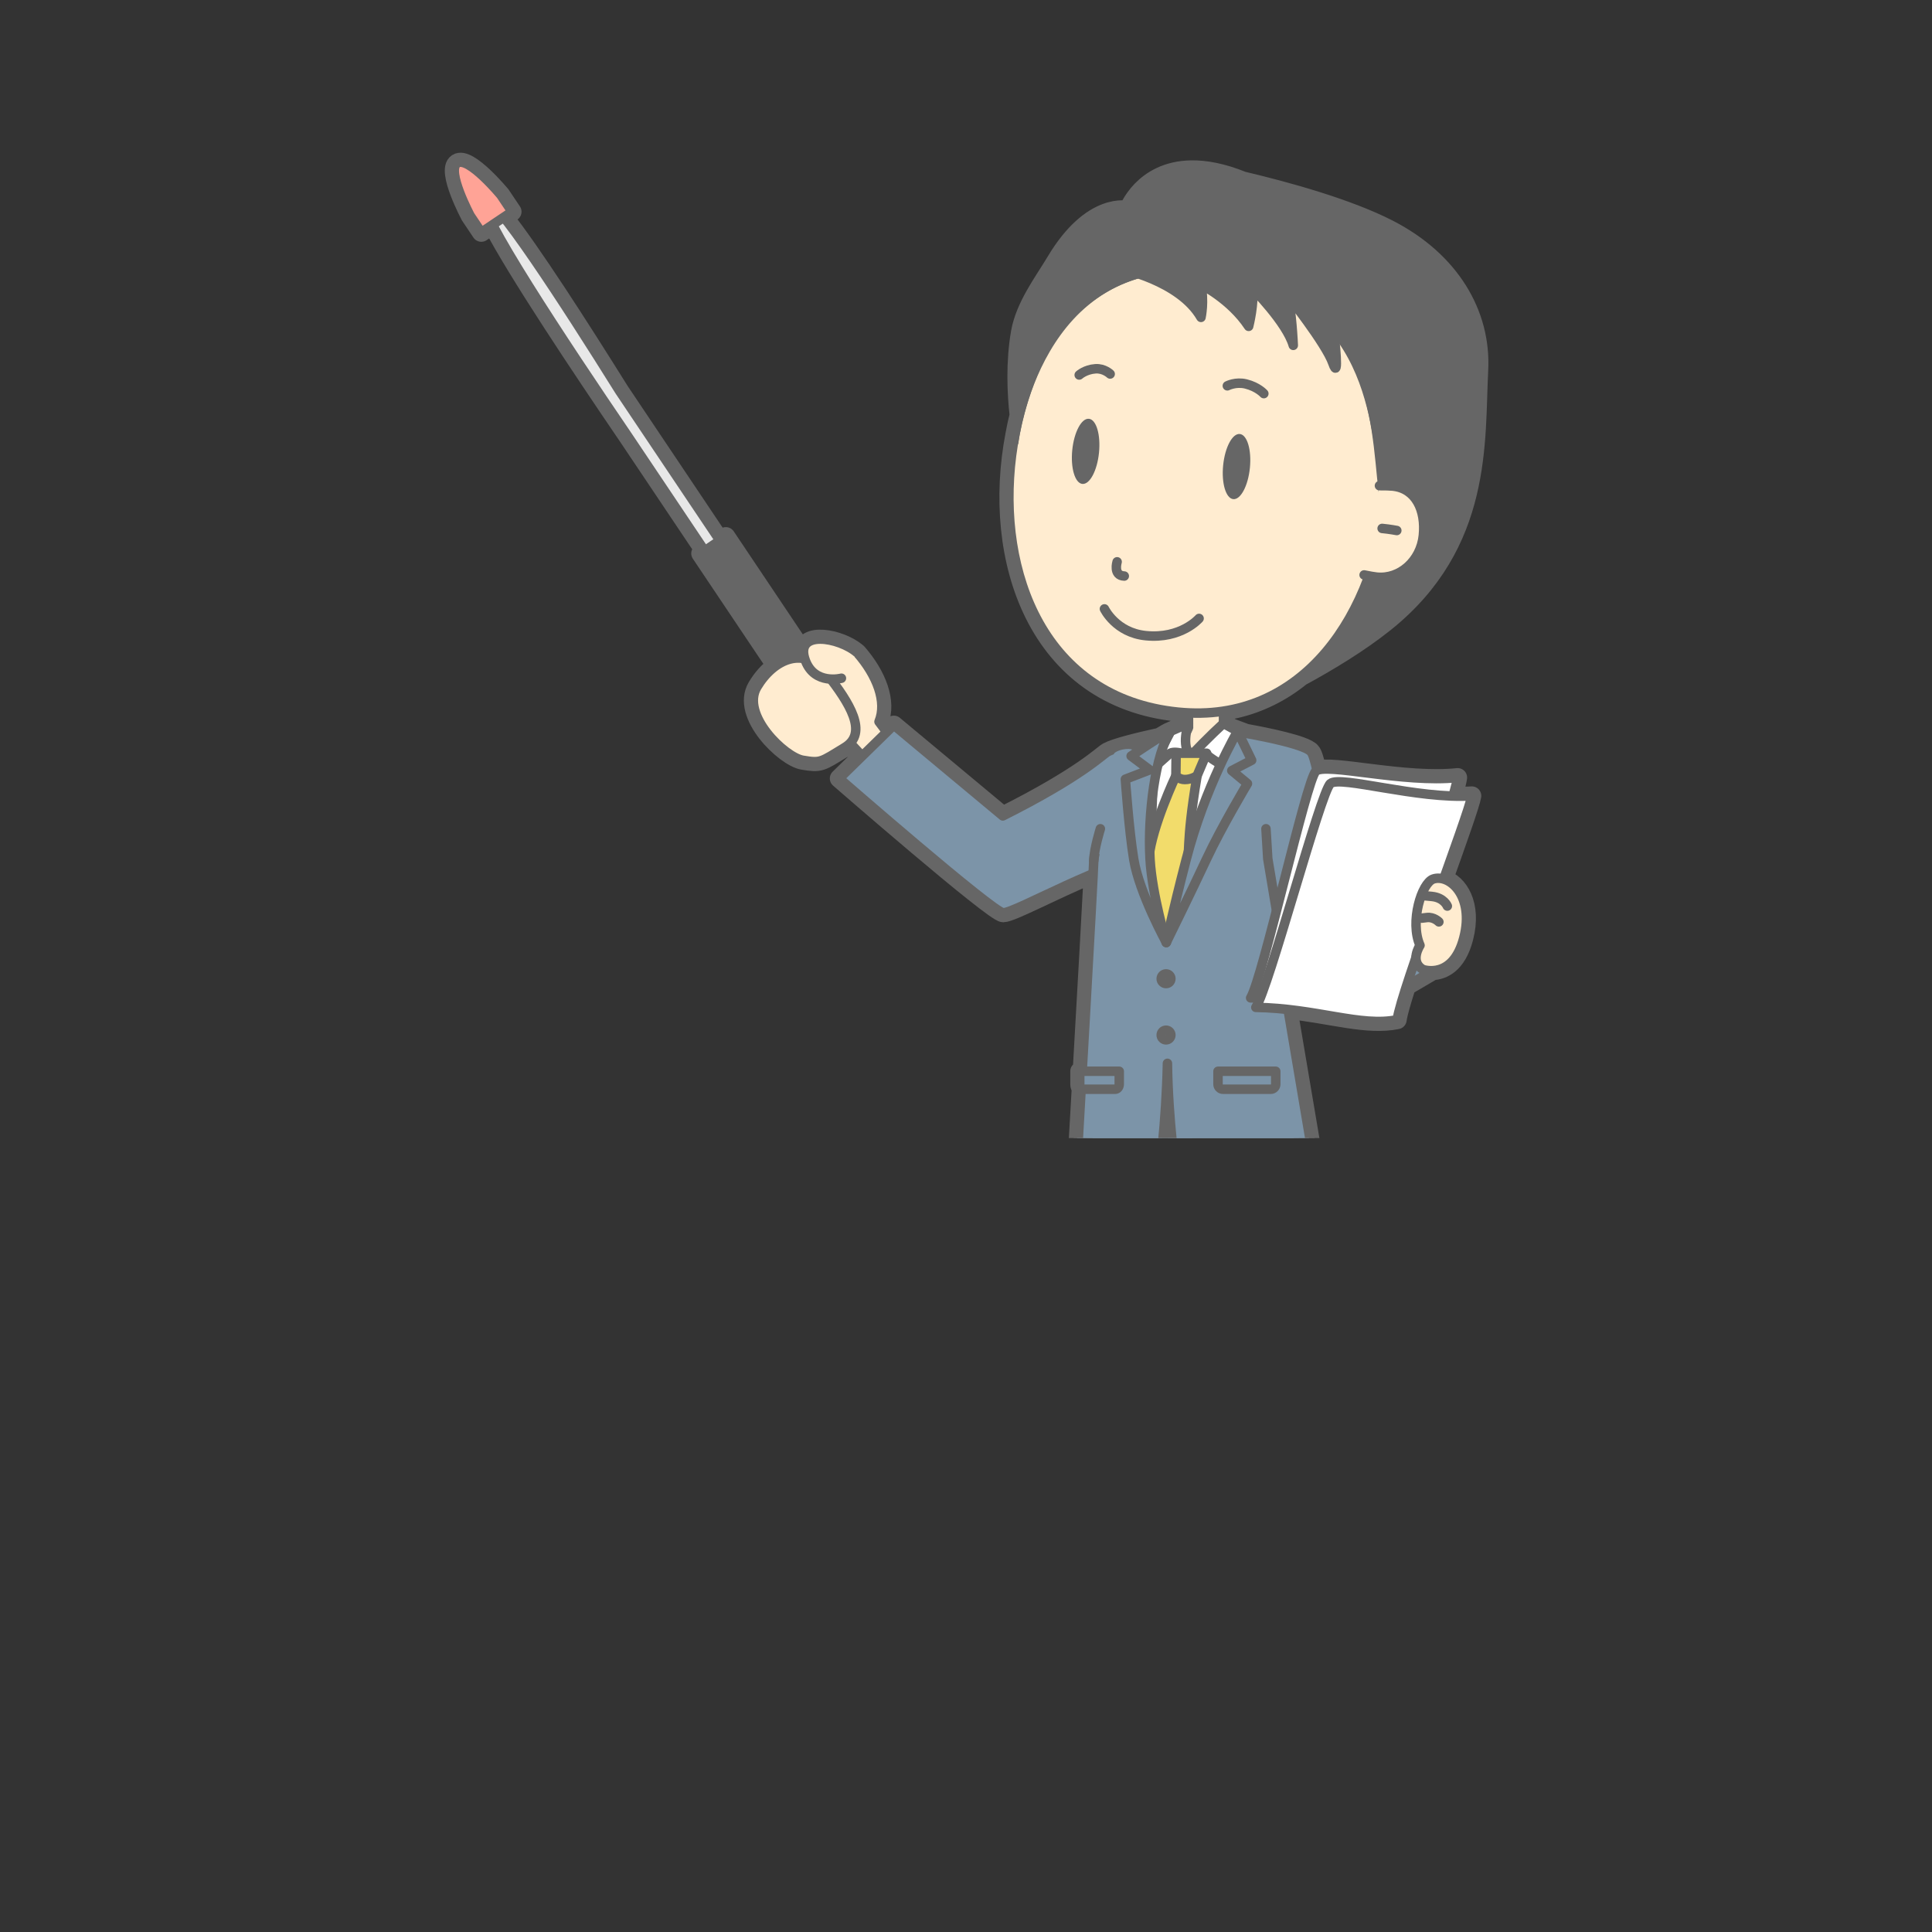 <svg:svg xmlns:svg="http://www.w3.org/2000/svg" height="815.107" version="1.1" viewBox="-182.603 -60.159 815.107 815.107" width="815.107" x="0" y="0">
  <svg:rect x="-182.603" y="-60.159" width="815.107" height="815.107" fill="#333333" stroke="none"/>
  <svg:defs>
    <svg:clipPath id="Clip_1">
      <svg:path d="M-2.543,420 L451,420 L451,-0.038 L-2.543,-0.038 z" />
    </svg:clipPath>
  </svg:defs>
  <svg:g id="Layer_1">
    <svg:g clip-path="url(#Clip_1)">
      <svg:path d="M309.436,387.958 C309.521,394.804 309.851,401.623 310.294,407.905 L308.537,407.905 C308.961,401.668 309.295,394.864 309.436,387.958 M338.158,238.393 C348.586,235.981 357.805,231.253 365.77,224.789 C377.288,218.534 390.457,210.592 401.215,201.962 C442.77,168.63 439.24,125.423 440.773,95.393 C441.98,71.732 428.672,49.279 402.547,35.923 C385.244,27.076 359.387,19.98 341.128,15.654 C332.578,12.195 325.435,10.906 319.5,10.995 L319.496,10.994 L319.495,10.995 C298.936,11.305 292.854,28.101 292.854,28.101 C292.854,28.101 277.687,23.892 262.25,49.8 C257.379,57.976 249.377,68.426 247.424,79.578 C245.23,92.104 245.793,105.017 246.845,114.564 C246.001,117.87 245.445,120.635 245.098,122.607 C234.968,175.02 254.277,233.773 313.895,239.786 C315.393,239.937 316.865,240.031 318.326,240.1 L318.326,246.265 C318.326,246.265 317.99,247.184 317.47,248.053 L317.437,248.059 C317.808,246.023 318.326,244.553 318.326,244.553 L310.791,247.859 L309.967,249.45 L309.764,249.525 C310.098,248.922 310.439,248.36 310.791,247.859 C310.049,248.09 308.292,249.093 306.187,250.391 C297.059,252.381 287.523,254.742 284.214,256.537 C281.964,257.758 273.497,266.767 239.99,283.577 L193.994,245.267 L191.016,248.18 L187.747,243.825 C191.211,235.433 186.91,224.279 178.609,214.77 C178.495,214.639 178.356,214.532 178.204,214.438 C171.092,208.648 155.475,205.754 155.919,214.629 L123.127,165.727 L120.621,167.408 L78.297,104.292 C60.968,76.554 40.713,45.1 29.461,30.986 L32.93,28.66 L28.215,21.63 C28.215,21.63 14.468,5.022 9.788,8.162 C5.105,11.302 15.252,30.323 15.252,30.323 L19.966,37.353 L24.719,34.165 C34.591,53.203 61.503,93.628 81.592,123.124 L114.184,171.727 L112.532,172.835 L144.303,220.212 C141.236,222.362 138.464,225.461 136.27,229.135 C129.253,240.887 148.024,258.831 155.619,260.096 C163.066,261.34 163.03,260.967 172.726,255.035 C173.916,254.668 175.141,254.244 176.415,253.734 L180.643,258.327 L170.994,267.767 C170.994,267.767 236.061,324.436 240.163,324.436 C243.603,324.436 260.761,315.141 278.109,307.916 C277.395,322.006 275.24,360.133 273.464,391.309 L272.437,391.309 L272.437,396.768 C272.437,397.428 272.683,398.012 273.06,398.401 C271.82,420.112 270.853,436.896 270.853,436.896 C270.853,436.896 271.79,436.961 273.332,437.057 C273.327,437.138 273.321,437.219 273.315,437.299 C272.006,447.117 275.941,470.426 275.941,470.426 L294.519,672.833 L301.962,672.833 C297.349,673.66 292.72,675.257 289.799,678.268 C283.695,684.557 287.51,686.523 287.51,686.523 L320.094,686.267 L316.941,672.317 L323.291,562.643 C329.391,616.785 335.738,672.833 335.738,672.833 L339.265,672.833 C334.651,673.66 330.022,675.257 327.102,678.268 C320.998,684.557 324.812,686.523 324.812,686.523 L357.396,686.267 L354.361,672.833 L354.873,672.833 C354.873,672.833 369.766,449.986 369.1,441.319 C369.01,440.148 368.818,438.692 368.559,437.059 C370.991,436.961 372.437,436.896 372.437,436.896 L360.32,365.237 C379.155,367.327 393.965,372.141 406.373,369.547 C406.713,367.019 408.17,361.926 410.283,355.353 L421.353,348.862 C425.448,348.653 431.551,346.298 434.477,335.016 C438.174,320.76 432.026,312.024 425.977,310.221 C432.058,293.19 437.321,278.401 437.85,275.112 C435.309,275.277 432.645,275.293 429.921,275.206 C431.02,271.359 431.728,268.601 431.871,267.396 C409.746,269.759 378.225,261.61 372.554,264.367 C371.572,260.012 370.708,257.236 370.009,256.537 C367.557,253.581 351.155,250.275 342.573,248.721 L336.514,246.453 L333.103,244.555 L333.103,239.354 C334.816,239.09 336.504,238.775 338.155,238.394 L338.155,238.395 z" fill="#666666" />
      <svg:path d="M309.936,388.458 C310.021,395.304 310.351,402.123 310.794,408.405 L309.037,408.405 C309.461,402.168 309.795,395.364 309.936,388.458 z M338.658,238.893 C349.086,236.481 358.305,231.753 366.27,225.289 C377.788,219.034 390.957,211.092 401.715,202.462 C443.27,169.13 439.74,125.923 441.273,95.893 C442.48,72.232 429.172,49.779 403.047,36.423 C385.744,27.576 359.887,20.48 341.628,16.154 C333.078,12.695 325.935,11.406 320,11.495 L319.996,11.494 L319.995,11.495 C299.436,11.805 293.354,28.601 293.354,28.601 C293.354,28.601 278.187,24.392 262.75,50.3 C257.879,58.476 249.877,68.926 247.924,80.078 C245.73,92.604 246.293,105.517 247.345,115.064 C246.501,118.37 245.945,121.135 245.598,123.107 C235.468,175.52 254.777,234.273 314.395,240.286 C315.893,240.437 317.365,240.531 318.826,240.6 L318.826,246.765 C318.826,246.765 318.49,247.684 317.97,248.553 L317.937,248.559 C318.308,246.523 318.826,245.053 318.826,245.053 L311.291,248.359 L310.467,249.95 L310.264,250.025 C310.598,249.422 310.939,248.86 311.291,248.359 C310.549,248.59 308.792,249.593 306.687,250.891 C297.559,252.881 288.023,255.242 284.714,257.037 C282.464,258.258 273.997,267.267 240.49,284.077 L194.494,245.767 L191.516,248.68 L188.247,244.325 C191.711,235.933 187.41,224.779 179.109,215.27 C178.995,215.139 178.856,215.032 178.704,214.938 C171.592,209.148 155.975,206.254 156.419,215.129 L123.627,166.227 L121.121,167.908 L78.797,104.792 C61.468,77.054 41.213,45.6 29.961,31.486 L33.43,29.16 L28.715,22.13 C28.715,22.13 14.968,5.522 10.288,8.662 C5.605,11.802 15.752,30.823 15.752,30.823 L20.466,37.853 L25.219,34.665 C35.091,53.703 62.003,94.128 82.092,123.624 L114.684,172.227 L113.032,173.335 L144.803,220.712 C141.736,222.862 138.964,225.961 136.77,229.635 C129.753,241.387 148.524,259.331 156.119,260.596 C163.566,261.84 163.53,261.467 173.226,255.535 C174.416,255.168 175.641,254.744 176.915,254.234 L181.143,258.827 L171.494,268.267 C171.494,268.267 236.561,324.936 240.663,324.936 C244.103,324.936 261.261,315.641 278.609,308.416 C277.895,322.506 275.74,360.633 273.964,391.809 L272.937,391.809 L272.937,397.268 C272.937,397.928 273.183,398.512 273.56,398.901 C272.32,420.612 271.353,437.396 271.353,437.396 C271.353,437.396 272.29,437.461 273.832,437.557 C273.827,437.638 273.821,437.719 273.815,437.799 C272.506,447.617 276.441,470.926 276.441,470.926 L295.019,673.333 L302.462,673.333 C297.849,674.16 293.22,675.757 290.299,678.768 C284.195,685.057 288.01,687.023 288.01,687.023 L320.594,686.767 L317.441,672.817 L323.791,563.143 C329.891,617.285 336.238,673.333 336.238,673.333 L339.765,673.333 C335.151,674.16 330.522,675.757 327.602,678.768 C321.498,685.057 325.312,687.023 325.312,687.023 L357.896,686.767 L354.861,673.333 L355.373,673.333 C355.373,673.333 370.266,450.486 369.6,441.819 C369.51,440.648 369.318,439.192 369.059,437.559 C371.491,437.461 372.937,437.396 372.937,437.396 L360.82,365.737 C379.655,367.827 394.465,372.641 406.873,370.047 C407.213,367.519 408.67,362.426 410.783,355.853 L421.853,349.362 C425.948,349.153 432.051,346.798 434.977,335.516 C438.674,321.26 432.526,312.524 426.477,310.721 C432.558,293.69 437.821,278.901 438.35,275.612 C435.809,275.777 433.145,275.793 430.421,275.706 C431.52,271.859 432.228,269.101 432.371,267.896 C410.246,270.259 378.725,262.11 373.054,264.867 C372.072,260.512 371.208,257.736 370.509,257.037 C368.057,254.081 351.655,250.775 343.073,249.221 L337.014,246.953 L333.603,245.055 L333.603,239.854 C335.316,239.59 337.004,239.275 338.655,238.894 L338.655,238.895 L338.658,238.893 z" fill-opacity="0" stroke="#666666" stroke-linecap="round" stroke-linejoin="round" stroke-width="8" />
      <svg:path d="M212.042,276.189 L187.747,243.825 C191.211,235.433 186.91,224.279 178.609,214.77 C176.354,212.191 166.339,217.096 166.339,217.096 L153.915,221.88 C153.915,221.88 132.781,232.253 142.679,245.553 C144.194,247.586 153.19,263.031 176.415,253.734 L207.736,287.766 z" fill="#FFECD0" />
      <svg:path d="M212.542,276.689 L188.247,244.325 C191.711,235.933 187.41,224.779 179.109,215.27 C176.854,212.691 166.839,217.596 166.839,217.596 L154.415,222.38 C154.415,222.38 133.281,232.753 143.179,246.053 C144.694,248.086 153.69,263.531 176.915,254.234 L208.236,288.266 L212.542,276.689 z" fill-opacity="0" stroke="#666666" stroke-linecap="round" stroke-linejoin="round" stroke-width="4" />
      <svg:path d="M21.224,23.534 C16.841,26.474 55.137,84.281 81.592,123.124 L117.736,177.024 L124.175,172.707 L78.297,104.292 C54.462,66.14 25.085,20.946 21.224,23.534" fill="#E8E8E8" />
      <svg:path d="M21.724,24.034 C17.341,26.974 55.637,84.781 82.092,123.624 L118.236,177.524 L124.675,173.207 L78.797,104.792 C54.962,66.64 25.585,21.446 21.724,24.034 z" fill-opacity="0" stroke="#666666" stroke-linecap="round" stroke-linejoin="round" stroke-width="4" />
      <svg:path d="M28.215,21.63 C28.215,21.63 14.468,5.022 9.788,8.162 C5.105,11.302 15.252,30.323 15.252,30.323 L19.966,37.353 L32.93,28.66 z" fill="#FFA396" />
      <svg:path d="M28.715,22.13 C28.715,22.13 14.968,5.522 10.288,8.662 C5.605,11.802 15.752,30.823 15.752,30.823 L20.466,37.853 L33.43,29.16 L28.715,22.13 z" fill-opacity="0" stroke="#666666" stroke-linecap="round" stroke-linejoin="round" stroke-width="4" />
      <svg:path d="M177.771,247.217 L167.177,254.321 L112.532,172.835 L123.127,165.727 z" fill="#666666" />
      <svg:path d="M178.271,247.717 L167.677,254.821 L113.032,173.335 L123.627,166.227 L178.271,247.717 z" fill-opacity="0" stroke="#666666" stroke-linecap="round" stroke-linejoin="round" stroke-width="4" />
      <svg:path d="M155.619,260.096 C148.024,258.831 129.253,240.887 136.27,229.135 C143.286,217.381 156.231,211.525 165.773,223.704 C175.312,235.882 183.373,248.542 173.307,254.681 C163.019,260.956 163.214,261.364 155.619,260.096" fill="#FFECD0" />
      <svg:path d="M156.119,260.596 C148.524,259.331 129.753,241.387 136.77,229.635 C143.786,217.881 156.731,212.025 166.273,224.204 C175.812,236.382 183.873,249.042 173.807,255.181 C163.519,261.456 163.714,261.864 156.119,260.596 z" fill-opacity="0" stroke="#666666" stroke-linecap="round" stroke-linejoin="round" stroke-width="4" />
      <svg:g>
        <svg:path d="M179.109,215.27 C171.433,208.592 152.227,205.404 157.216,218.606 C161.125,228.948 172.39,225.983 172.39,225.983" fill="#FFECD0" />
        <svg:path d="M179.109,215.27 C171.433,208.592 152.227,205.404 157.216,218.606 C161.125,228.948 172.39,225.983 172.39,225.983" fill-opacity="0" stroke="#666666" stroke-linecap="round" stroke-linejoin="round" stroke-width="4" />
      </svg:g>
      <svg:path d="M276.532,418.979 L362.337,418.979 C362.337,418.979 366.924,433.096 365.697,456.217 C364.471,479.338 364.471,481.481 364.471,481.481 L313.603,481.481 L312.103,469.652 L311.103,481.318 L277.103,481.318 C277.103,481.318 273.837,451.212 273.27,442.985 C272.603,433.319 276.532,418.979 276.532,418.979" fill="#8C8C8C" />
      <svg:path d="M277.032,419.479 L362.837,419.479 C362.837,419.479 367.424,433.596 366.197,456.717 C364.971,479.838 364.971,481.981 364.971,481.981 L314.103,481.981 L312.603,470.152 L311.603,481.818 L277.603,481.818 C277.603,481.818 274.337,451.712 273.77,443.485 C273.103,433.819 277.032,419.479 277.032,419.479 z" fill-opacity="0" stroke="#666666" stroke-linecap="round" stroke-linejoin="round" stroke-width="4" />
      <svg:path d="M361.099,412.353 L277.936,412.353 L276.532,418.979 L362.337,418.979 z" fill="#8C8C8C" />
      <svg:path d="M361.599,412.853 L278.436,412.853 L277.032,419.479 L362.837,419.479 L361.599,412.853 z" fill-opacity="0" stroke="#666666" stroke-linecap="round" stroke-linejoin="round" stroke-width="4" />
      <svg:path d="M316.912,672.833 L294.519,672.833 L275.941,470.426 C275.941,470.426 272.004,447.106 273.316,437.292 C274.629,427.478 277.458,407.905 277.458,407.905 L321.221,407.905 L327.767,485.319 z" fill="#7C94A8" />
      <svg:path d="M317.412,673.333 L295.019,673.333 L276.441,470.926 C276.441,470.926 272.504,447.606 273.816,437.792 C275.129,427.978 277.958,408.405 277.958,408.405 L321.721,408.405 L328.267,485.819 L317.412,673.333 z" fill-opacity="0" stroke="#666666" stroke-linecap="round" stroke-linejoin="round" stroke-width="4" />
      <svg:g>
        <svg:path d="M312.957,466.119 C315.436,489.651 336.238,673.333 336.238,673.333 L355.373,673.333 C355.373,673.333 370.266,450.486 369.6,441.819 C368.934,433.152 362.837,409.152 362.837,409.152 L309.477,408.405" fill="#7C94A8" />
        <svg:path d="M312.957,466.119 C315.436,489.651 336.238,673.333 336.238,673.333 L355.373,673.333 C355.373,673.333 370.266,450.486 369.6,441.819 C368.934,433.152 362.837,409.152 362.837,409.152 L309.477,408.405" fill-opacity="0" stroke="#666666" stroke-linecap="round" stroke-linejoin="round" stroke-width="4" />
      </svg:g>
      <svg:g>
        <svg:path d="M326.507,246.92 C326.507,246.92 291.708,253.243 284.714,257.037 C282.464,258.258 273.997,267.267 240.49,284.077 L194.494,245.767 L171.494,268.267 C171.494,268.267 236.561,324.936 240.663,324.936 C245.975,324.936 283.994,302.767 304.918,300.295" fill="#7C94A8" />
        <svg:path d="M326.507,246.92 C326.507,246.92 291.708,253.243 284.714,257.037 C282.464,258.258 273.997,267.267 240.49,284.077 L194.494,245.767 L171.494,268.267 C171.494,268.267 236.561,324.936 240.663,324.936 C245.975,324.936 283.994,302.767 304.918,300.295" fill-opacity="0" stroke="#666666" stroke-linecap="round" stroke-linejoin="round" stroke-width="4" />
      </svg:g>
      <svg:path d="M358.77,356.068 L362.986,301.926 L363.47,256.537 L336.513,246.453 L311.314,310.986 L308.811,334.947 C308.687,331.693 308.599,329.818 308.599,329.818 L300.103,274.318 L317.449,246.712 L290.603,256.537 C290.603,256.537 278.353,298.193 278.353,302.443 C278.353,306.693 270.853,436.896 270.853,436.896 C270.853,436.896 303.772,439.193 305.272,436.896 C305.992,435.792 308.933,412.522 309.436,387.958 C309.732,411.952 313.036,435.642 313.705,436.896 C315.08,439.473 372.437,436.896 372.437,436.896 z" fill="#7C94A8" />
      <svg:path d="M359.27,356.568 L363.486,302.426 L363.97,257.037 L337.013,246.953 L311.814,311.486 L309.311,335.447 C309.187,332.193 309.099,330.318 309.099,330.318 L300.603,274.818 L317.949,247.212 L291.103,257.037 C291.103,257.037 278.853,298.693 278.853,302.943 C278.853,307.193 271.353,437.396 271.353,437.396 C271.353,437.396 304.272,439.693 305.772,437.396 C306.492,436.292 309.433,413.022 309.936,388.458 C310.232,412.452 313.536,436.142 314.205,437.396 C315.58,439.973 372.937,437.396 372.937,437.396 L359.27,356.568 z" fill-opacity="0" stroke="#666666" stroke-linecap="round" stroke-linejoin="round" stroke-width="4" />
      <svg:path d="M333.103,248.931 L318.326,248.931 L318.326,231.987 L333.103,231.987 z" fill="#FFECD0" />
      <svg:path d="M333.603,249.431 L318.826,249.431 L318.826,232.486 L333.603,232.486 z" fill-opacity="0" stroke="#666666" stroke-linecap="round" stroke-linejoin="round" stroke-width="4" />
      <svg:g>
        <svg:path d="M318.826,246.765 C318.826,246.765 317.721,249.798 316.406,250.054 C315.091,250.31 309.279,251.844 309.279,251.844 C307.826,257.915 304.737,284.224 313.985,284.224 C324.62,284.224 341.364,251.098 339.218,250.417 C336.167,249.45 333.603,247.265 333.603,247.265" fill="#FFECD0" />
        <svg:path d="M318.826,246.765 C318.826,246.765 317.721,249.798 316.406,250.054 C315.091,250.31 309.279,251.844 309.279,251.844 C307.826,257.915 304.737,284.224 313.985,284.224 C324.62,284.224 341.364,251.098 339.218,250.417 C336.167,249.45 333.603,247.265 333.603,247.265" fill-opacity="0" stroke="#666666" stroke-linecap="round" stroke-linejoin="round" stroke-width="4" />
      </svg:g>
      <svg:g>
        <svg:path d="M337.853,248.318 C337.853,248.318 367.164,253.006 370.509,257.037 C373.541,260.068 379.666,302.039 385.033,343.252 C390.402,384.465 359.947,347.876 359.947,347.876 L352.27,302.152 L351.504,289.485" fill="#7C94A8" />
        <svg:path d="M337.853,248.318 C337.853,248.318 367.164,253.006 370.509,257.037 C373.541,260.068 379.666,302.039 385.033,343.252 C390.402,384.465 359.947,347.876 359.947,347.876 L352.27,302.152 L351.504,289.485" fill-opacity="0" stroke="#666666" stroke-linecap="round" stroke-linejoin="round" stroke-width="4" />
      </svg:g>
      <svg:path d="M302.104,301.926 L303.801,257.229 L319.846,256.825 L337.874,257.229 L319.103,301.926 z" fill="#FFFFFF" />
      <svg:path d="M302.604,302.426 L304.301,257.729 L320.346,257.325 L338.374,257.729 L319.603,302.426 L302.604,302.426 z" fill-opacity="0" stroke="#666666" stroke-linecap="round" stroke-linejoin="round" stroke-width="4" />
      <svg:path d="M306.807,352.269 C306.807,353.397 307.721,354.31 308.85,354.31 C309.977,354.31 310.891,353.397 310.891,352.269 C310.891,351.142 309.977,350.228 308.85,350.228 C307.721,350.228 306.807,351.142 306.807,352.269" fill="#7C94A8" />
      <svg:path d="M307.307,352.769 C307.307,353.897 308.221,354.81 309.35,354.81 C310.477,354.81 311.391,353.897 311.391,352.769 C311.391,351.642 310.477,350.728 309.35,350.728 C308.221,350.728 307.307,351.642 307.307,352.769 z" fill-opacity="0" stroke="#666666" stroke-linecap="round" stroke-linejoin="round" stroke-width="4" />
      <svg:path d="M306.807,376.02 C306.807,377.147 307.721,378.061 308.85,378.061 C309.977,378.061 310.891,377.147 310.891,376.02 C310.891,374.892 309.977,373.978 308.85,373.978 C307.721,373.978 306.807,374.892 306.807,376.02" fill="#7C94A8" />
      <svg:path d="M307.307,376.52 C307.307,377.647 308.221,378.561 309.35,378.561 C310.477,378.561 311.391,377.647 311.391,376.52 C311.391,375.392 310.477,374.478 309.35,374.478 C308.221,374.478 307.307,375.392 307.307,376.52 z" fill-opacity="0" stroke="#666666" stroke-linecap="round" stroke-linejoin="round" stroke-width="4" />
      <svg:path d="M318.326,244.553 C318.326,244.553 314.957,254.006 319.271,258.319 C319.271,258.319 312.334,255.501 310.238,257.409 C308.143,259.317 302.137,264.565 302.137,264.565 L310.791,247.859 z" fill="#FFFFFF" />
      <svg:path d="M318.826,245.053 C318.826,245.053 315.457,254.506 319.771,258.819 C319.771,258.819 312.834,256.001 310.738,257.909 C308.643,259.817 302.637,265.065 302.637,265.065 L311.291,248.359 L318.826,245.053 z" fill-opacity="0" stroke="#666666" stroke-linecap="round" stroke-linejoin="round" stroke-width="4" />
      <svg:path d="M333.101,244.553 C333.101,244.553 326.104,250.819 319.271,258.319 C319.271,258.319 324.176,256.078 326.271,257.986 C328.367,259.895 336.436,264.565 336.436,264.565 L339.038,247.859 z" fill="#FFFFFF" />
      <svg:path d="M333.601,245.053 C333.601,245.053 326.604,251.319 319.771,258.819 C319.771,258.819 324.676,256.578 326.771,258.486 C328.867,260.395 336.936,265.065 336.936,265.065 L339.538,248.359 L333.601,245.053 z" fill-opacity="0" stroke="#666666" stroke-linecap="round" stroke-linejoin="round" stroke-width="4" />
      <svg:path d="M301.615,301.258 C302.918,287.904 313.004,266.625 313.004,266.625 L321.937,266.625 C316.862,297.184 319.395,298.039 317.103,308.443 C313.918,322.905 308.941,336.985 308.941,336.985 C308.941,336.985 300.353,314.193 301.615,301.258" fill="#F2DC6B" />
      <svg:path d="M302.115,301.758 C303.418,288.404 313.504,267.125 313.504,267.125 L322.437,267.125 C317.362,297.684 319.895,298.539 317.603,308.943 C314.418,323.405 309.441,337.485 309.441,337.485 C309.441,337.485 300.853,314.693 302.115,301.758 z" fill-opacity="0" stroke="#666666" stroke-linecap="round" stroke-linejoin="round" stroke-width="4" />
      <svg:path d="M325.979,257.125 L321.937,266.625 C321.937,266.625 319.728,268.225 316.77,268.225 C314.39,268.225 313.004,266.625 313.004,266.625 L313.103,257.125 z" fill="#F2DC6B" />
      <svg:path d="M326.479,257.625 L322.437,267.125 C322.437,267.125 320.228,268.725 317.27,268.725 C314.89,268.725 313.504,267.125 313.504,267.125 L313.603,257.625 L326.479,257.625 z" fill-opacity="0" stroke="#666666" stroke-linecap="round" stroke-linejoin="round" stroke-width="4" />
      <svg:path d="M287.494,257.642 C287.494,257.642 288.883,256.214 292.438,255.865 C295.994,255.517 296.619,257.267 296.619,257.642 C296.619,258.017 284.119,299.892 284.119,299.892 L271.619,301.267 z" fill="#7C94A8" />
      <svg:path d="M302.103,301.926 C300.99,282.852 304.471,256.858 310.791,247.859 C308.27,248.64 294.111,258.299 294.111,258.299 L301.936,264.152 L291.69,268.08 C291.69,268.08 293.18,289.568 295.228,301.927 C297.612,316.308 308.977,336.964 308.977,336.964 C308.977,336.964 302.978,316.943 302.103,301.926" fill="#7C94A8" />
      <svg:path d="M302.603,302.426 C301.49,283.352 304.971,257.358 311.291,248.359 C308.77,249.14 294.611,258.799 294.611,258.799 L302.436,264.652 L292.19,268.58 C292.19,268.58 293.68,290.068 295.728,302.427 C298.112,316.808 309.477,337.464 309.477,337.464 C309.477,337.464 303.478,317.443 302.603,302.426 z" fill-opacity="0" stroke="#666666" stroke-linecap="round" stroke-linejoin="round" stroke-width="4" />
      <svg:path d="M317.354,301.917 C325.349,271.03 339.038,247.859 339.038,247.859 L344.972,260.097 L336.585,264.457 L343.201,269.943 C343.201,269.943 332.199,288.32 325.921,301.779 C319.643,315.238 308.941,336.985 308.941,336.985 C308.941,336.985 311.103,326.068 317.354,301.917" fill="#7C94A8" />
      <svg:path d="M317.854,302.417 C325.849,271.53 339.538,248.359 339.538,248.359 L345.472,260.597 L337.085,264.957 L343.701,270.443 C343.701,270.443 332.699,288.82 326.421,302.279 C320.143,315.738 309.441,337.485 309.441,337.485 C309.441,337.485 311.603,326.568 317.854,302.417 z" fill-opacity="0" stroke="#666666" stroke-linecap="round" stroke-linejoin="round" stroke-width="4" />
      <svg:path d="M355.131,391.309 L355.131,396.768 C355.131,397.943 354.178,398.896 353.002,398.896 L332.897,398.896 C331.722,398.896 330.769,397.943 330.769,396.768 L330.769,391.309 z" fill="#7C94A8" />
      <svg:path d="M355.631,391.809 L355.631,397.268 C355.631,398.443 354.678,399.396 353.502,399.396 L333.397,399.396 C332.222,399.396 331.269,398.443 331.269,397.268 L331.269,391.809 L355.631,391.809 z" fill-opacity="0" stroke="#666666" stroke-linecap="round" stroke-linejoin="round" stroke-width="4" />
      <svg:path d="M289.102,391.309 L289.102,396.768 C289.102,397.943 288.341,398.896 287.403,398.896 L274.136,398.896 C273.198,398.896 272.437,397.943 272.437,396.768 L272.437,391.309 z" fill="#7C94A8" />
      <svg:path d="M289.602,391.809 L289.602,397.268 C289.602,398.443 288.841,399.396 287.903,399.396 L274.636,399.396 C273.698,399.396 272.937,398.443 272.937,397.268 L272.937,391.809 L289.602,391.809 z" fill-opacity="0" stroke="#666666" stroke-linecap="round" stroke-linejoin="round" stroke-width="4" />
      <svg:g>
        <svg:path d="M278.853,302.943 C278.978,297.943 281.637,289.494 281.637,289.494" fill="#8C8C8C" />
        <svg:path d="M278.853,302.943 C278.978,297.943 281.637,289.494 281.637,289.494" fill-opacity="0" stroke="#666666" stroke-linecap="round" stroke-linejoin="round" stroke-width="4" />
      </svg:g>
      <svg:path d="M391.932,366.111 L427.514,345.25 L414.971,327.993 C414.971,327.993 392.293,336.461 384.139,340.704 C375.984,344.947 369.299,365.625 391.932,366.111" fill="#7C94A8" />
      <svg:path d="M392.432,366.611 L428.014,345.75 L415.471,328.493 C415.471,328.493 392.793,336.961 384.639,341.204 C376.484,345.447 369.799,366.125 392.432,366.611 z" fill-opacity="0" stroke="#666666" stroke-linecap="round" stroke-linejoin="round" stroke-width="4" />
      <svg:path d="M404.351,363.061 C389.246,366.879 370.053,359.67 344.539,360.351 C349.716,351.907 368.064,268.336 372.061,264.687 C376.055,261.039 408.99,269.84 431.871,267.396 C430.931,275.338 405.499,350.598 404.351,363.061" fill="#FFFFFF" />
      <svg:path d="M404.851,363.561 C389.746,367.379 370.553,360.17 345.039,360.851 C350.216,352.407 368.564,268.836 372.561,265.187 C376.555,261.539 409.49,270.34 432.371,267.896 C431.431,275.838 405.999,351.098 404.851,363.561 z" fill-opacity="0" stroke="#666666" stroke-linecap="round" stroke-linejoin="round" stroke-width="4" />
      <svg:path d="M406.373,369.547 C391.123,372.734 372.246,364.733 346.727,364.352 C352.25,356.131 374.061,273.396 378.203,269.916 C382.347,266.438 414.889,276.601 437.85,275.112 C436.58,283.007 408.039,357.143 406.373,369.547" fill="#FFFFFF" />
      <svg:path d="M406.873,370.047 C391.623,373.234 372.746,365.233 347.227,364.852 C352.75,356.631 374.561,273.896 378.703,270.416 C382.847,266.938 415.389,277.101 438.35,275.612 C437.08,283.507 408.539,357.643 406.873,370.047 z" fill-opacity="0" stroke="#666666" stroke-linecap="round" stroke-linejoin="round" stroke-width="4" />
      <svg:path d="M417.267,348.38 C417.267,348.38 429.848,352.861 434.477,335.016 C439.105,317.17 428.307,307.964 421.586,310.193 C416.695,311.814 411.598,328.282 415.996,338.176 C415.996,338.176 411.426,345.059 417.267,348.38" fill="#FFECD0" />
      <svg:path d="M417.767,348.88 C417.767,348.88 430.348,353.361 434.977,335.516 C439.605,317.67 428.807,308.464 422.086,310.693 C417.195,312.314 412.098,328.782 416.496,338.676 C416.496,338.676 411.926,345.559 417.767,348.88 z" fill-opacity="0" stroke="#666666" stroke-linecap="round" stroke-linejoin="round" stroke-width="4" />
      <svg:g>
        <svg:path d="M424.455,328.779 C424.455,328.779 422.31,326.597 419.418,326.947 C414.662,327.523 419.418,326.947 419.418,326.947" fill="#7B8394" />
        <svg:path d="M424.455,328.779 C424.455,328.779 422.31,326.597 419.418,326.947 C414.662,327.523 419.418,326.947 419.418,326.947" fill-opacity="0" stroke="#666666" stroke-linecap="round" stroke-linejoin="round" stroke-width="4" />
      </svg:g>
      <svg:g>
        <svg:path d="M428.021,322.109 C428.021,322.109 426.621,318.555 421.523,318.052 C413.586,317.267 421.523,318.052 421.523,318.052" fill="#7B8394" />
        <svg:path d="M428.021,322.109 C428.021,322.109 426.621,318.555 421.523,318.052 C413.586,317.267 421.523,318.052 421.523,318.052" fill-opacity="0" stroke="#666666" stroke-linecap="round" stroke-linejoin="round" stroke-width="4" />
      </svg:g>
      <svg:path d="M410.361,95.061 C410.602,84.06 404.809,72.602 401.755,63.868 C397.582,51.935 383.457,37.293 349.982,19.772 C304.48,-4.043 292.854,28.101 292.854,28.101 C292.854,28.101 277.687,23.892 262.25,49.8 C257.379,57.976 249.377,68.426 247.424,79.578 C243.187,103.769 249.227,129.432 249.227,129.432 C249.227,129.432 389.48,198.657 398.059,147.903 C398.256,146.735 398.439,145.601 398.623,144.465 C398.852,143.555 409.827,119.457 410.361,95.061" fill="#666666" />
      <svg:path d="M410.861,95.561 C411.102,84.56 405.309,73.102 402.255,64.368 C398.082,52.435 383.957,37.793 350.482,20.272 C304.98,-3.543 293.354,28.601 293.354,28.601 C293.354,28.601 278.187,24.392 262.75,50.3 C257.879,58.476 249.877,68.926 247.924,80.078 C243.687,104.269 249.727,129.932 249.727,129.932 C249.727,129.932 389.98,199.157 398.559,148.403 C398.756,147.235 398.939,146.101 399.123,144.965 C399.352,144.055 410.327,119.957 410.861,95.561 z" fill-opacity="0" stroke="#666666" stroke-linecap="round" stroke-linejoin="round" stroke-width="4" />
      <svg:path d="M319.496,10.994 C319.496,10.994 373.27,20.955 402.547,35.923 C428.672,49.279 441.98,71.732 440.773,95.393 C439.24,125.423 442.77,168.63 401.215,201.962 C376.21,222.02 338.155,238.395 338.155,238.395 L399.02,87.495 L311.555,28.985 z" fill="#666666" />
      <svg:path d="M319.996,11.494 C319.996,11.494 373.77,21.455 403.047,36.423 C429.172,49.779 442.48,72.232 441.273,95.893 C439.74,125.923 443.27,169.13 401.715,202.462 C376.71,222.52 338.655,238.895 338.655,238.895 L399.52,87.995 L312.055,29.485 L319.996,11.494 z" fill-opacity="0" stroke="#666666" stroke-linecap="round" stroke-linejoin="round" stroke-width="4" />
      <svg:path d="M313.895,239.786 C201.342,228.436 232.445,29.101 334.107,39.353 C435.771,49.605 420.432,250.53 313.895,239.786" fill="#FFECD0" />
      <svg:path d="M314.395,240.286 C201.842,228.936 232.945,29.601 334.607,39.853 C436.271,50.105 420.932,251.03 314.395,240.286 z" fill-opacity="0" stroke="#666666" stroke-linecap="round" stroke-linejoin="round" stroke-width="4" />
      <svg:path d="M344.802,29.818 C300.205,25.32 281.094,42.941 264.302,67.623 C261.693,71.536 256.261,86.217 265.117,75.83 C277.545,61.256 296.416,49.671 325.54,52.607 C393.886,59.5 397.264,113.976 400.769,143.745 C400.769,143.745 410.514,146.155 416.413,148.727 C416.663,147.007 421.207,145.708 421.384,143.958 C427.014,88.129 392.761,34.654 344.802,29.818" fill="#666666" />
      <svg:path d="M345.302,30.318 C300.705,25.82 281.594,43.441 264.802,68.123 C262.193,72.036 256.761,86.717 265.617,76.33 C278.045,61.756 296.916,50.171 326.04,53.107 C394.386,60 397.764,114.476 401.269,144.245 C401.269,144.245 411.014,146.655 416.913,149.227 C417.163,147.507 421.707,146.208 421.884,144.458 C427.514,88.629 393.261,35.154 345.302,30.318 z" fill-opacity="0" stroke="#666666" stroke-linecap="round" stroke-linejoin="round" stroke-width="4" />
      <svg:path d="M245.091,126.404 C245.091,126.404 254.207,45.864 326.04,53.107 C398.596,60.425 397.478,117.296 400.984,147.065 L406.332,145.857" fill-opacity="0" stroke="#666666" stroke-linecap="round" stroke-linejoin="round" stroke-width="4" />
      <svg:g>
        <svg:path d="M399.389,144.754 C401.818,144.739 403.741,144.797 404.964,144.92 C414.743,145.906 418.978,155.081 417.901,165.765 C416.824,176.447 408.021,184.309 398.242,183.322 C397.049,183.201 395.215,182.886 392.918,182.406" fill="#FFECD0" />
        <svg:path d="M399.389,144.754 C401.818,144.739 403.741,144.797 404.964,144.92 C414.743,145.906 418.978,155.081 417.901,165.765 C416.824,176.447 408.021,184.309 398.242,183.322 C397.049,183.201 395.215,182.886 392.918,182.406" fill-opacity="0" stroke="#666666" stroke-linecap="round" stroke-linejoin="round" stroke-width="4" />
      </svg:g>
      <svg:g>
        <svg:path d="M406.701,163.661 C406.701,163.661 403.809,163.097 400.518,162.784" fill="#FFECD0" />
        <svg:path d="M406.701,163.661 C406.701,163.661 403.809,163.097 400.518,162.784" fill-opacity="0" stroke="#666666" stroke-linecap="round" stroke-linejoin="round" stroke-width="4" />
      </svg:g>
      <svg:path d="M289.213,52.61 C289.213,52.61 314.545,57.589 323.594,73.242 C323.594,73.242 325.118,66.321 323.471,59.328 C323.471,59.328 336.111,65.544 343.704,77.031 C343.704,77.031 346.288,66.834 345.197,60.849 C345.197,60.849 359.749,75.386 362.525,85.046 C362.525,85.046 361.855,69.23 359.916,63.674 C359.916,63.674 376.316,84.258 379.227,92.592 C382.137,100.926 379.844,81.257 379.844,81.257 C379.844,81.257 377.127,47.989 337.288,33.921 C297.449,19.853 289.213,52.61 289.213,52.61" fill="#666666" />
      <svg:path d="M289.713,53.11 C289.713,53.11 315.045,58.089 324.094,73.742 C324.094,73.742 325.618,66.821 323.971,59.828 C323.971,59.828 336.611,66.044 344.204,77.531 C344.204,77.531 346.788,67.334 345.697,61.349 C345.697,61.349 360.249,75.886 363.025,85.546 C363.025,85.546 362.355,69.73 360.416,64.174 C360.416,64.174 376.816,84.758 379.727,93.092 C382.637,101.426 380.344,81.757 380.344,81.757 C380.344,81.757 377.627,48.489 337.788,34.421 C297.949,20.353 289.713,53.11 289.713,53.11 z" fill-opacity="0" stroke="#666666" stroke-linecap="round" stroke-linejoin="round" stroke-width="4" />
      <svg:path d="M302.767,53.89 C302.767,53.89 289.038,43.923 266.768,68.08 C266.768,68.08 275.105,37.7 290.592,34.57 C306.076,31.441 302.767,53.89 302.767,53.89" fill="#666666" />
      <svg:path d="M303.267,54.39 C303.267,54.39 289.538,44.423 267.268,68.58 C267.268,68.58 275.605,38.2 291.092,35.07 C306.576,31.941 303.267,54.39 303.267,54.39 z" fill-opacity="0" stroke="#666666" stroke-linecap="round" stroke-linejoin="round" stroke-width="4" />
      <svg:path d="M344.725,137.254 C343.959,144.843 340.813,150.739 337.699,150.425 C334.584,150.111 332.68,143.705 333.445,136.116 C334.21,128.528 337.355,122.631 340.47,122.945 C343.585,123.26 345.49,129.665 344.725,137.254" fill="#666666" />
      <svg:path d="M269.783,129.696 C269.018,137.285 270.923,143.691 274.038,144.005 C277.152,144.319 280.298,138.423 281.062,130.834 C281.828,123.245 279.924,116.84 276.809,116.525 C273.694,116.211 270.549,122.108 269.783,129.696" fill="#666666" />
      <svg:path d="M272.716,98.051 C272.716,98.051 275.262,95.73 279.568,95.428 C283.238,95.17 285.771,97.631 285.771,97.631" fill-opacity="0" stroke="#666666" stroke-linecap="round" stroke-linejoin="round" stroke-width="4" />
      <svg:path d="M350.602,105.905 C350.602,105.905 348.093,103.074 343.051,101.83 C338.754,100.769 335.209,102.616 335.209,102.616" fill-opacity="0" stroke="#666666" stroke-linecap="round" stroke-linejoin="round" stroke-width="4" />
      <svg:path d="M288.707,176.871 C288.707,176.871 286.885,182.718 291.725,182.871" fill-opacity="0" stroke="#666666" stroke-linecap="round" stroke-linejoin="round" stroke-width="4" />
      <svg:path d="M283.355,196.729 C283.355,196.729 288.151,206.754 300.783,208.027 C315.708,209.532 323.288,200.757 323.288,200.757" fill-opacity="0" stroke="#666666" stroke-linecap="round" stroke-linejoin="round" stroke-width="4" />
    </svg:g>
  </svg:g>
</svg:svg>